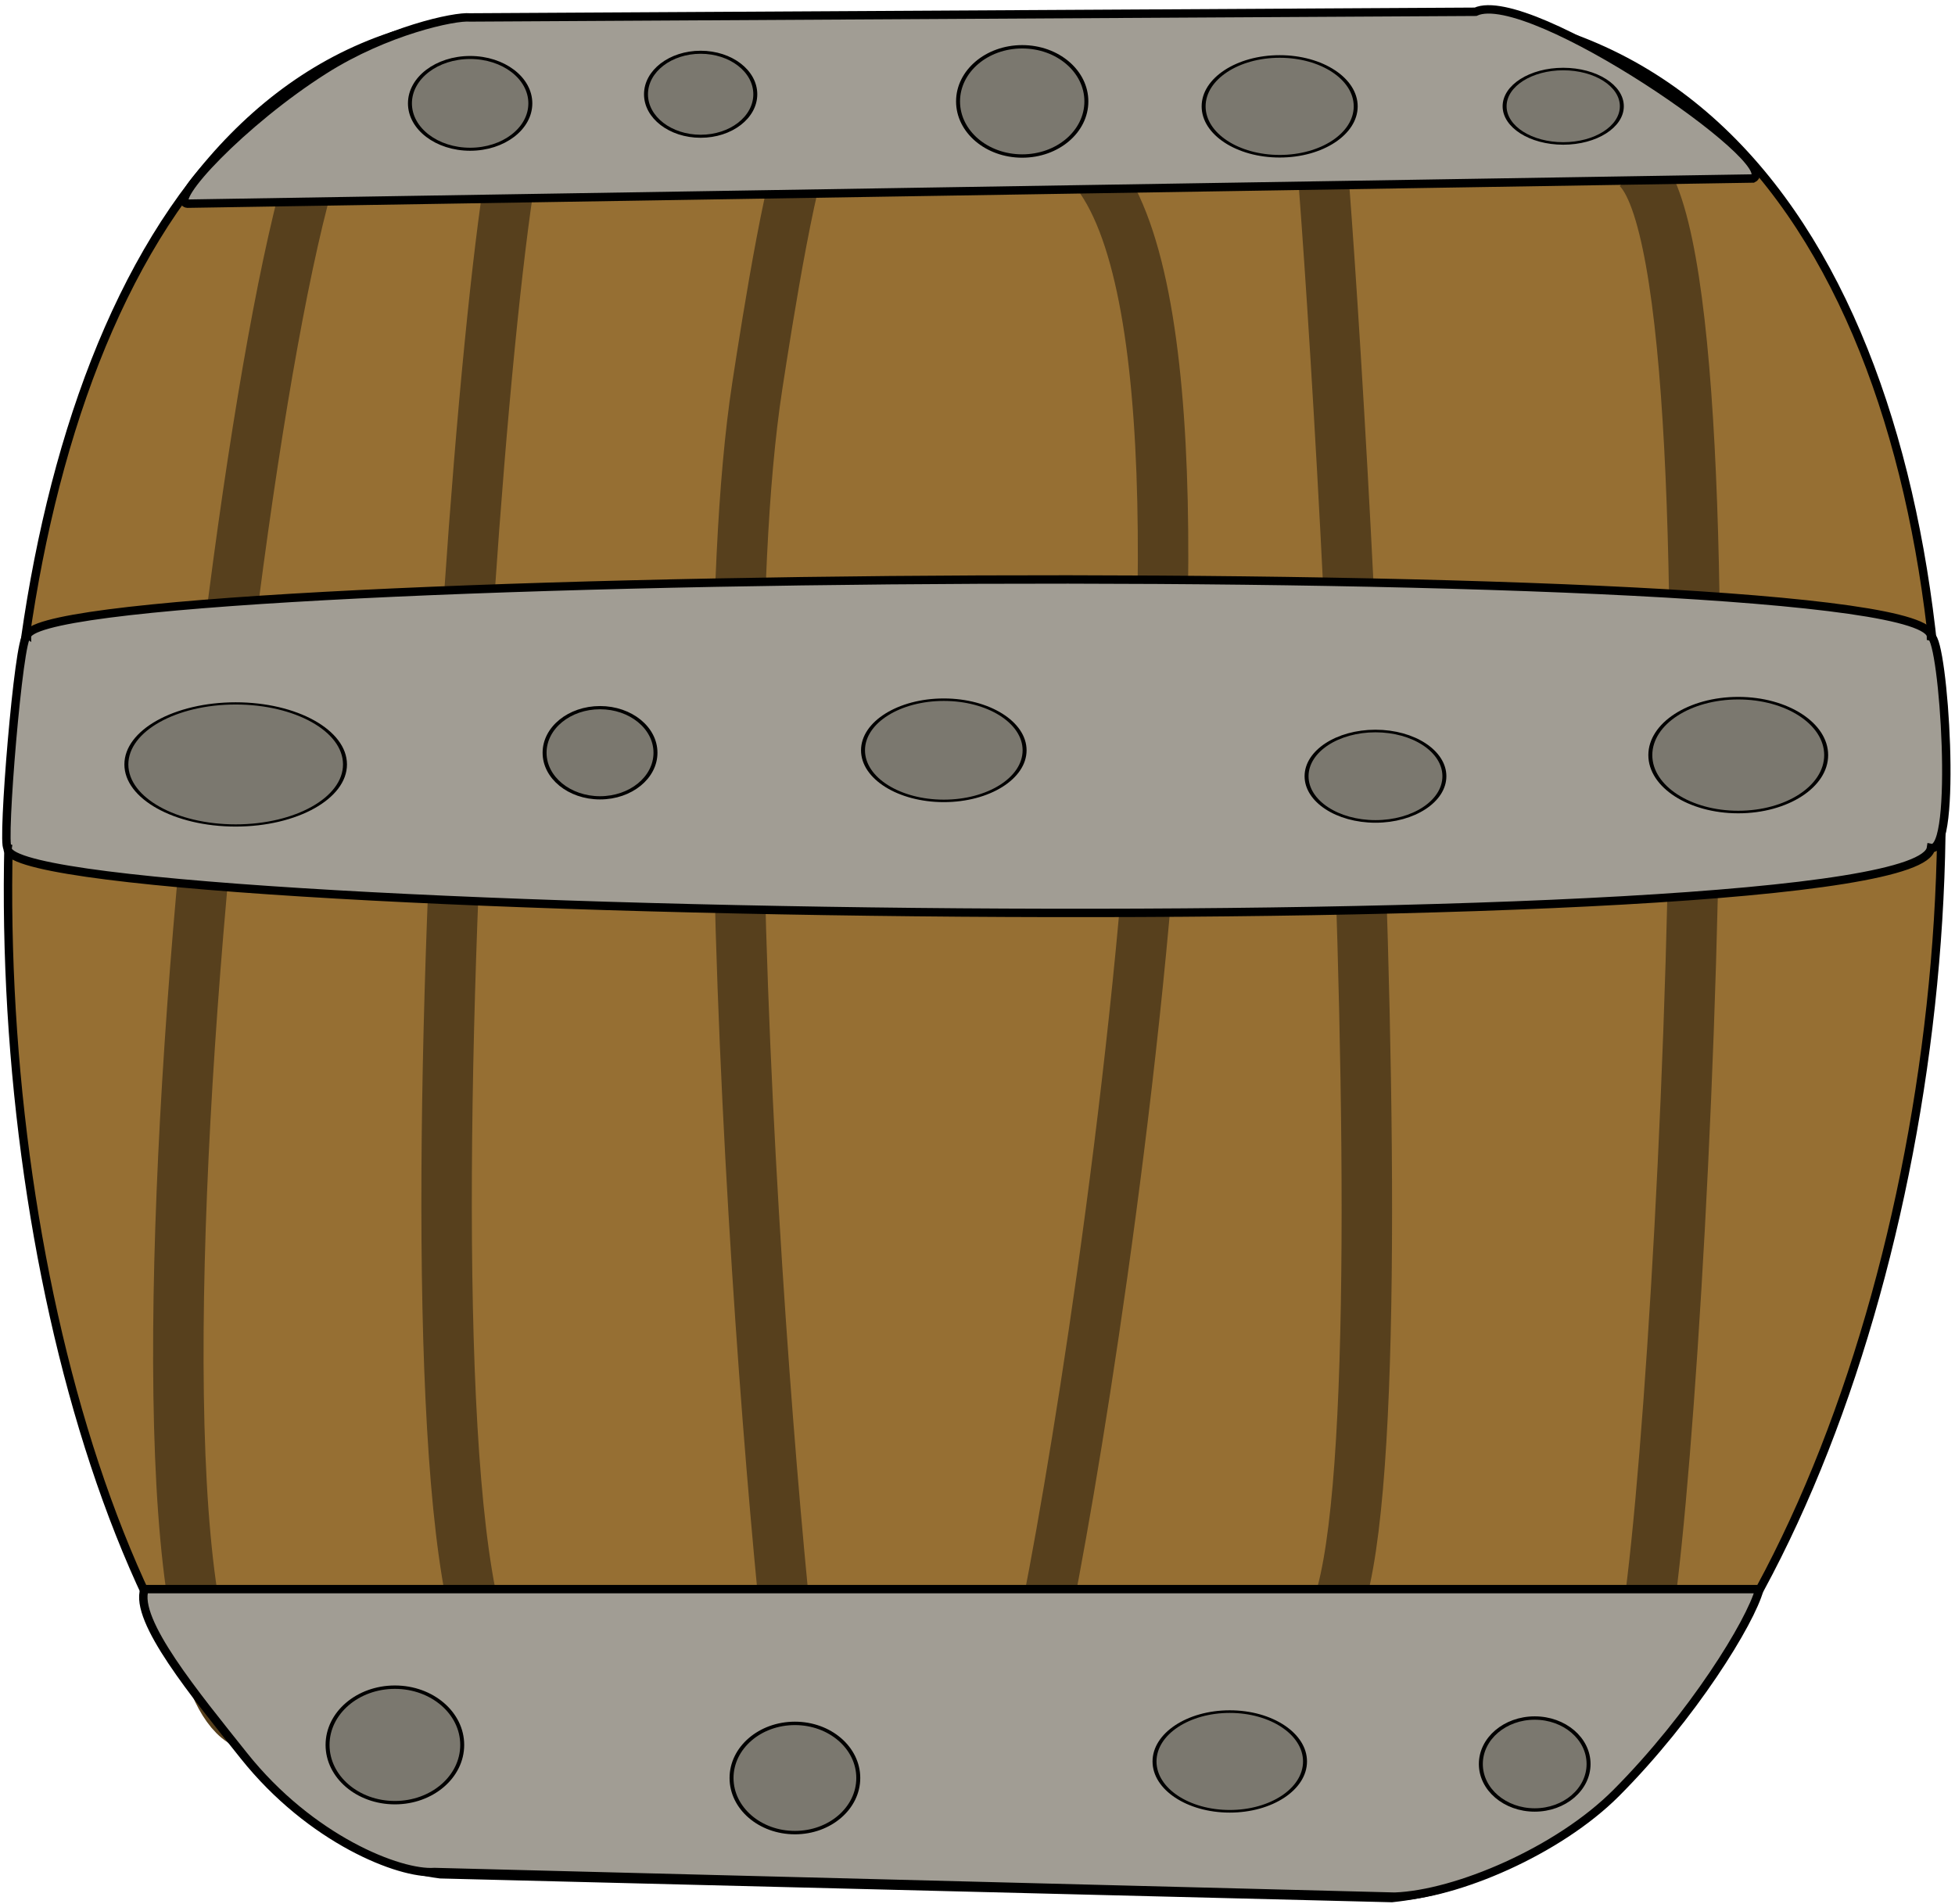 <?xml version="1.0" encoding="utf-8"?>
<svg viewBox="0 0 232.5 226.5" width="232.5" height="226.5" xmlns="http://www.w3.org/2000/svg">
  <path style="stroke: rgb(0, 0, 0); fill: rgb(150, 111, 51);" d="M 56.447 2.223 C -24.863 10.495 -8.613 215.045 52.362 222.919 L 165.526 225.748 C 236.1 218.345 264.242 11.267 174.325 1.6 L 56.447 2.223 Z"/>
  <path style="stroke-width: 6px; fill: none; stroke: rgb(87, 64, 29);" d="M 41.506 11.898 C 31.383 9.951 8.623 201.188 30.186 205.335"/>
  <path style="stroke-width: 6px; fill: none; stroke: rgb(87, 64, 29);" d="M 96.651 15.023 C 94.412 17.833 91.213 38.428 90.064 45.885 C 83.031 91.558 94.162 208.838 95.455 207.215"/>
  <path style="stroke-width: 6px; fill: none; stroke: rgb(87, 64, 29);" d="M 61.415 200.677 C 44.409 197.337 57.996 11.773 62.941 12.744"/>
  <path style="stroke-width: 6px; fill: none; stroke: rgb(87, 64, 29);" d="M 156.768 14.706 C 157.422 14.837 169.575 191.737 156.575 194.529"/>
  <path style="stroke-width: 6px; fill: none; stroke: rgb(87, 64, 29);" d="M 194.595 19.876 C 208.387 31.829 198.167 200.956 194.402 197.693"/>
  <path style="stroke-width: 6px; fill: none; stroke: rgb(87, 64, 29);" d="M 129.986 20.071 C 151.982 46.106 123.646 203.145 122.207 200.665"/>
  <path style="stroke: rgb(0, 0, 0); fill: rgb(161, 157, 148);" d="M 22.298 24.224 L 208.479 21.231 C 212.294 19.47 181.895 -1.562 175.478 1.4 L 55.898 2.074 C 54.084 1.901 45.936 3.634 38.551 8.319 C 28.876 14.456 19.921 23.998 22.298 24.224 Z"/>
  <path style="stroke: rgb(0, 0, 0); fill: rgb(161, 157, 148);" d="M 17.186 189.006 L 209.244 189.006 C 208.224 192.893 201.264 204.159 192.216 213.243 C 185.31 220.176 173.185 225.314 165.865 225.582 L 51.669 222.652 C 47.551 222.953 36.94 218.793 28.997 208.812 C 23.234 201.57 15.922 192.741 17.186 189.006 Z"/>
  <path style="stroke: rgb(0, 0, 0); fill: rgb(161, 157, 148);" d="M 3.21 75.702 C 3.21 67.613 229.644 65.749 229.644 75.702 C 231.151 76.003 232.855 101.495 229.644 100.853 C 227.897 112.793 -0.339 109.385 0.91 100.853 C 0.178 100.644 2.249 75.428 3.21 75.702 Z"/>
  <circle style="stroke: rgb(0, 0, 0); fill: rgb(123, 120, 111);" transform="matrix(0.471, 0, 0, 0.263, -188.255, -7.864)" cx="459.2" cy="375.6" r="27.6"/>
  <circle style="stroke: rgb(0, 0, 0); fill: rgb(123, 120, 111);" transform="matrix(0.471, 0, 0, 0.295, -185.053, -21.388)" cx="631.2" cy="375" r="20.4"/>
  <circle style="stroke: rgb(0, 0, 0); fill: rgb(123, 120, 111);" transform="matrix(0.471, 0, 0, 0.305, -174.128, -24.444)" cx="808.6" cy="374.6" r="22.2"/>
  <circle style="stroke: rgb(0, 0, 0); fill: rgb(123, 120, 111);" transform="matrix(0.471, 0, 0, 0.359, -191.646, -63.312)" cx="525.6" cy="210.6" r="15.2"/>
  <circle style="stroke: rgb(0, 0, 0); fill: rgb(123, 120, 111);" transform="matrix(0.471, 0, 0, 0.401, -180.909, -71.508)" cx="642.2" cy="208.4" r="16.2"/>
  <circle style="stroke: rgb(0, 0, 0); fill: rgb(123, 120, 111);" transform="matrix(0.471, 0, 0, 0.309, -193.529, -51.252)" cx="734" cy="206.8" r="19.2"/>
  <circle style="stroke: rgb(0, 0, 0); fill: rgb(123, 120, 111);" transform="matrix(0.471, 0, 0, 0.404, -188.255, -44.562)" cx="499.4" cy="624" r="17"/>
  <circle style="stroke: rgb(0, 0, 0); fill: rgb(123, 120, 111);" transform="matrix(0.471, 0, 0, 0.406, -200.499, -43.987)" cx="626.4" cy="629.2" r="16"/>
  <circle style="stroke: rgb(0, 0, 0); fill: rgb(123, 120, 111);" transform="matrix(0.471, 0, 0, 0.312, -196.731, 9.945)" cx="728.2" cy="639.6" r="19"/>
  <circle style="stroke: rgb(0, 0, 0); fill: rgb(123, 120, 111);" transform="matrix(0.471, 0, 0, 0.402, -188.255, -42.571)" cx="787.2" cy="627.8" r="13.6"/>
  <circle style="stroke: rgb(0, 0, 0); fill: rgb(123, 120, 111);" transform="matrix(0.471, 0, 0, 0.309, -179.214, -22.133)" cx="727.8" cy="370.4" r="17.4"/>
  <circle style="stroke: rgb(0, 0, 0); fill: rgb(123, 120, 111);" transform="matrix(0.471, 0, 0, 0.383, -185.053, -52.948)" cx="544.4" cy="372" r="14"/>
  <circle style="stroke: rgb(0, 0, 0); fill: rgb(123, 120, 111);" transform="matrix(0.471, 0, 0, 0.362, -192.964, -65.823)" cx="586.6" cy="212.8" r="13.8"/>
  <circle style="stroke: rgb(0, 0, 0); fill: rgb(123, 120, 111);" transform="matrix(0.471, 0, 0, 0.299, -188.255, -50.034)" cx="794.4" cy="209.6" r="14.8"/>
</svg>